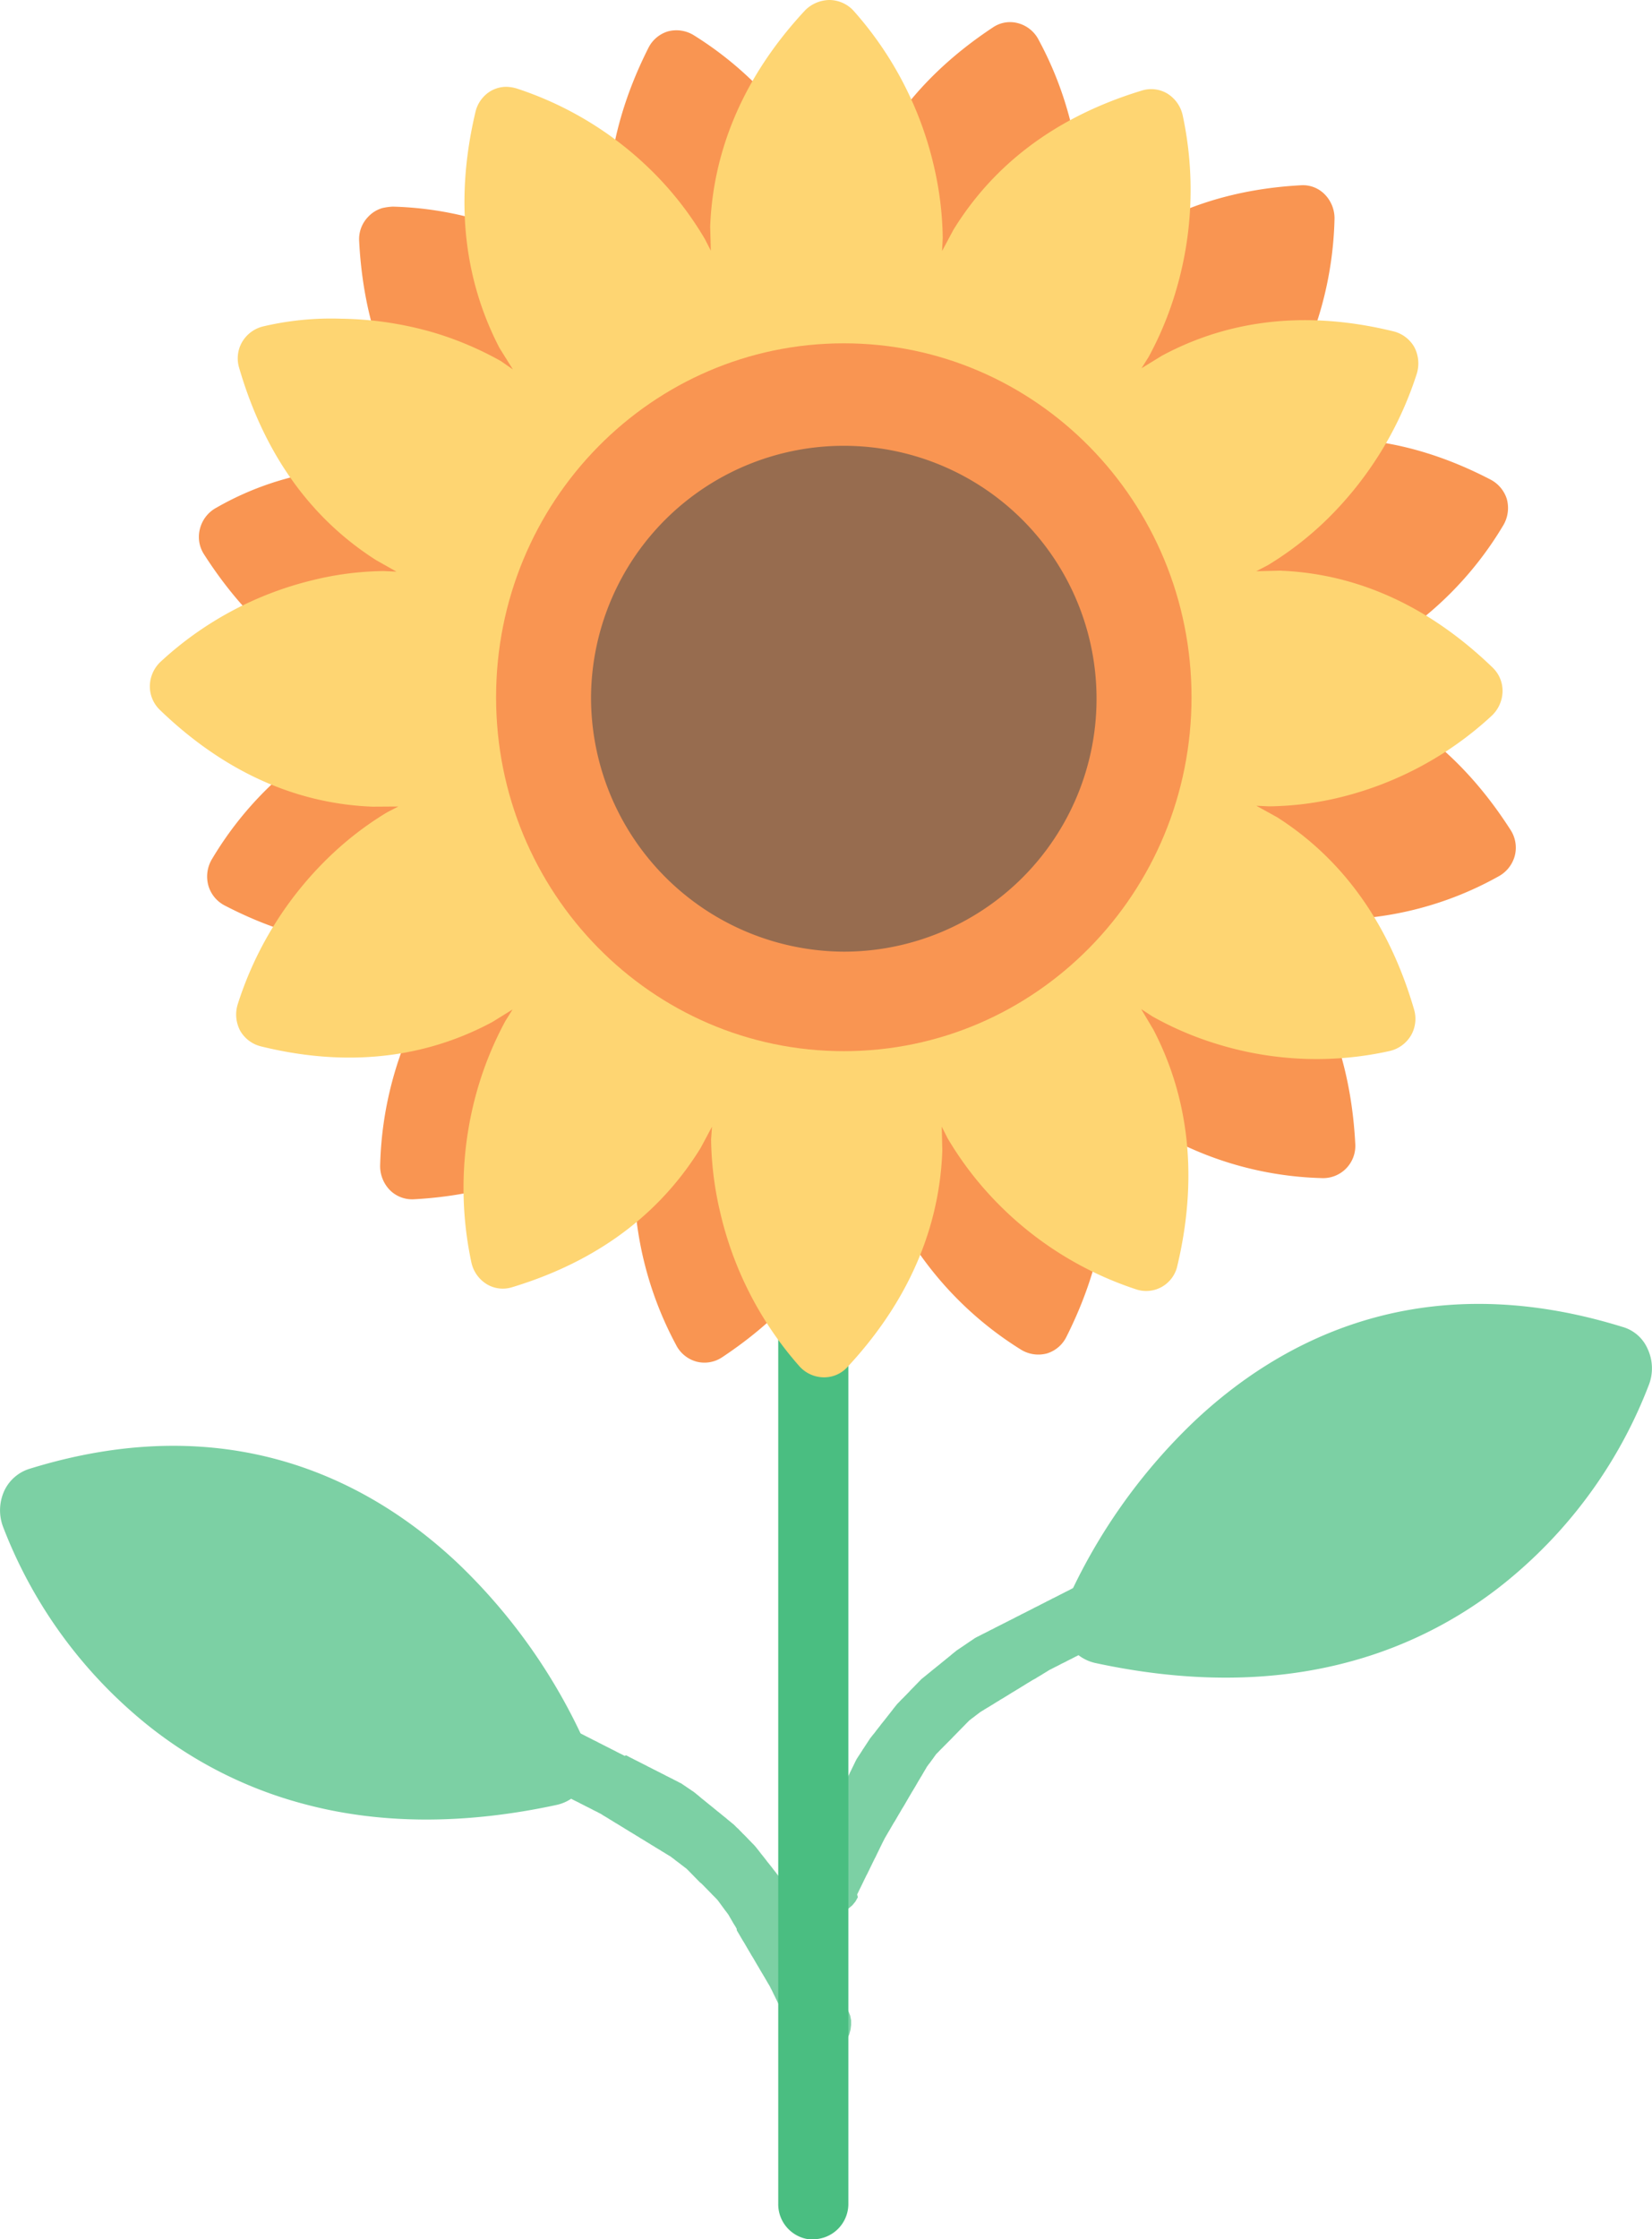 <svg xmlns="http://www.w3.org/2000/svg" viewBox="0 0 199.54 270.29"><defs><style>.cls-1{fill:#7cd0a4}.cls-3{fill:#f99552}</style></defs><g id="图层_2" data-name="图层 2"><g id="图层_1-2" data-name="图层 1"><path class="cls-1" d="M.53 179.92a5.65 5.65 0 0 0-.15 4.4 56.76 56.76 0 0 0 15.91 22.62 51.07 51.07 0 0 0 20.54 10.84c9.21 2.45 19.43 2.45 30.41.08a5.13 5.13 0 0 0 3.63-7 69.46 69.46 0 0 0-15.54-22.14c-10-9.44-27-19.08-51.73-11.44a5 5 0 0 0-3.07 2.64z"/><path class="cls-1" d="m95.85 245.93.29.53.37.45.45.38.48.3.52.23.55.15.55.07h.56l.56-.12.55-.22.52-.3.44-.38.37-.45.3-.49.22-.53.15-.56.07-.57v-.56l-.11-.57-.22-.56-.11-.23-.22-.45-.11-.22-.11-.23-.11-.23-.11-.22-.12-.23-.22-.45-.11-.23-.11-.22-.11-.23-.11-.22-.11-.23-.11-.23-.12-.22-.22-.45-.11-.23-.11-.22h.15l-.11-.23-.11-.22-.11-.23-.11-.22-.12-.23-.22-.45-.11-.23-.11-.22-.11-.23-.11-.23-.11-.22-.11-.23-.12-.22-.22-.46-.11-.22-.11-.23-.11-.22-.18-.3-.11-.22-.11-.23-.11-.23-.23-.45-.11-.22-.11-.23-.11-.23-.11-.22-.11-.23-.22-.45-.11-.22-.11-.23-.12-.23-.11-.22-.11-.23-.11-.22-.11-.23-.15-.23-.74-1.13-.15-.22-.14-.19-.15-.19-.15-.19-.3-.37-.11-.19-.15-.19-.15-.21-.3-.37-.14-.19-.15-.19-.15-.19-.3-.37-.14-.19-.15-.19-.15-.19-.15-.19-.15-.18-.14-.19-.15-.19-.15-.19-.3-.37-.18-.19-.19-.19-.18-.19-.19-.19-.18-.19-.33-.34-.19-.18-.18-.19-.19-.19-.18-.19-.19-.17-.18-.18-.19-.19-.19-.15-.36-.3-.19-.15-.18-.16-.19-.15-.37-.3-.18-.15-.19-.15-.19-.15-.18-.15-.18-.15-.19-.15-.18-.15-.19-.15-.37-.3-.18-.15-.19-.15-.19-.15-.36-.31-.19-.15-.18-.15-.19-.15-.22-.15-1.33-.9-.23-.11-.22-.12-.22-.11-.22-.11-.22-.12-.23-.11-.44-.22-.22-.12-.22-.11-.22-.11-.23-.12-.22-.11-.44-.22-.23-.12-.22-.11-.22-.11-.22-.12-.22-.11-.22-.11-.23-.12-.44-.22-.22-.11-.23-.12-.22-.11-.22-.11-.22-.12-.22-.11-.15.08-.22-.12-.45-.22-.22-.11-.22-.12-.22-.11-.22-.11-.23-.12-.22-.11-.22-.11-.45-.23-.22-.11-.22-.11-.22-.12-.22-.11-.23-.11-.44-.23-.22-.11-.22-.11-.23-.12-.22-.11-.22-.11-.22-.12-.22-.11-.23-.11-.44-.19-1-.15h-1.15l-1.07.37-.89.72-.67 1-.24 1.18V213l.37 1.09.7.91 1 .67.45.19.22.11.22.12.22.11.23.11.44.23.22.11.22.11.23.12.22.11.22.11.22.12.22.11.45.22.22.12.22.11.22.11.23.12.22.11.44.22.22.12.22.11.23.11.22.12.22.11.19.11.18.12.19.11.18.11.19.11.18.12.19.11.18.11.19.12.18.11.19.11.37.23.18.11.19.11.18.12.19.11.18.11.19.12.18.11.19.11.18.11.19.12.18.11.19.11.18.12.19.11.18.11.19.11.18.12.19.11.18.11.19.12.18.11.19.11.18.12.37.22.19.11.18.12.19.11.18.11.19.12.18.11.19.11.18.11.15.12.15.11.15.11.14.12.15.11.15.11.3.23.14.11.15.11.15.12.15.11.14.11.15.15.15.15 1.33 1.36.15.11.3.3.89.91.14.15.45.45.14.15.12.15.11.15.11.15.11.15.11.15.11.15.11.15.11.15.11.15.12.15.11.15.11.15.11.19.11.19.11.19.11.19.11.19.11.19.12.18.11.19.11.19.02.2.11.19.22.37.11.19.11.19.11.19.11.18.12.19.11.19.11.19.11.19.11.19.11.18.11.19.11.19.11.19.12.19.11.18.11.19.11.19.11.19.11.19.11.18.11.19.11.19.11.19.23.38.11.19.11.18.11.19.11.19.11.19.11.19.11.18.11.19.11.23.12.22.11.23.11.23.11.22.11.23.11.22.11.23.11.23.11.22.12.23.11.22.11.23.11.22.11.23.22.45.11.23.11.22.11.23.11.23.12.22.11.23.11.22.11.23.11.22.11.23.11.23zM199 162.79a5.55 5.55 0 0 1 .15 4.4 56.71 56.71 0 0 1-15.91 22.63 51.09 51.09 0 0 1-20.53 10.84c-9.22 2.44-19.43 2.44-30.42.07a5.13 5.13 0 0 1-3.62-7 69.36 69.36 0 0 1 15.54-22.13c10-9.45 27-19.09 51.72-11.45a4.7 4.7 0 0 1 3.07 2.64z"/><path class="cls-1" d="m103.62 229-.3.53-.37.45-.44.37-.48.31-.52.22-.51.12-.55.08h-.59l-.6-.11-.55-.23-.52-.3-.49-.44-.37-.45-.3-.49-.22-.52-.15-.57-.07-.56v-.61l.11-.6.23-.56.11-.23.11-.22.11-.23.11-.23.11-.22.11-.23.11-.22.11-.23.12-.22.11-.23.11-.23.11-.22.11-.23.22-.45.11-.22.11-.23.11-.23.11-.22.12-.23.11-.22.11-.23.22-.45.11-.23.11-.22.11-.23.11-.23.12-.22.11-.23.11-.22.11-.23.11-.22.11-.23.11-.23.11-.22.11-.23.12-.22.22-.46.11-.22.11-.23.11-.22.11-.23.11-.22.11-.23.11-.23.22-.45.12-.22.11-.23.11-.23.11-.22.11-.23.11-.22.11-.23.11-.23.11-.22.12-.23.59-.9.14-.23.15-.22.15-.23.59-.9.15-.19.15-.19.15-.18.15-.19.14-.19.15-.19.15-.19.15-.19.14-.19.3-.37.15-.19.15-.19.15-.19.29-.37.15-.19.15-.19.14-.19.3-.37.15-.19.19-.19.18-.19.18-.19.19-.18.18-.19.19-.19.33-.34.2-.22.18-.18.19-.19.18-.19.19-.19.18-.19.19-.19.18-.19.19-.15.18-.15.19-.15.18-.15.19-.15.18-.15.37-.3.19-.15.18-.15.19-.15.37-.3.18-.15.19-.15.18-.15.37-.3.19-.15.18-.16.19-.15.37-.3.89-.6.22-.15.22-.15.22-.15.67-.45.22-.12.44-.22.23-.12.22-.11.22-.11.22-.11.22-.12.45-.22.22-.12.22-.11.22-.11.22-.11.23-.12.22-.11.22-.11.45-.23.22-.11.22-.11.22-.12.22-.11.23-.11.22-.12.22-.11.44-.22.23-.12.22-.11.22-.11.22-.12.22-.11.45-.22.22-.12.22-.11.22-.11.22-.12.23-.11.22-.11.22-.12.45-.22.22-.11.22-.12.22-.11.22-.11.23-.12.22-.11.22-.11.44-.23.23-.11.22-.11.22-.12.22-.11.45-.19 1.14-.34h1.15l1.07.38.93.71.66 1 .34 1.17v1.16l-.37 1.09-.7.94-1 .68-.45.19-.22.11-.22.12-.22.11-.45.22-.22.12-.22.11-.22.11-.22.12-.23.11-.44.23-.22.11-.22.11-.23.12-.22.11-.22.11-.22.11-.22.12-.45.22-.22.12-.22.11-.23.11-.22.11-.22.12-.22.11-.22.11-.45.23-.22.11-.18.11-.19.12-.18.11-.19.11-.18.12-.19.11-.18.11-.19.11-.18.12-.41.22-.19.12-.18.11-.19.11-.18.11-.19.12-.18.11-.18.11-.19.12-.18.11-.19.11-.19.12-.18.11-.19.11-.18.11-.19.12-.18.11-.18.11-.19.12-.18.11-.19.11-.19.11-.18.12-.19.11-.18.11-.19.12-.18.11-.18.11-.19.12-.19.11-.18.11-.19.11-.18.12-.19.11-.18.11-.15.12-.15.11-.29.22-.15.12-.15.11-.15.11-.15.12-.14.11-.15.15-.15.15-1.48 1.51-.15.15-.14.15-1.49 1.5-.14.15-.15.15-.15.15-.11.15-.11.15-.11.16-.11.15-.11.15-.22.3-.12.15-.11.15-.11.15-.11.19-.11.19-.11.18-.11.19-.11.19-.11.19-.12.19-.11.19-.11.18-.11.19-.11.19-.11.19-.11.19-.11.18-.11.19-.12.19-.11.19-.11.19-.11.18-.11.19-.22.38-.11.19-.11.19-.11.19-.11.18-.12.19-.11.19-.11.19-.11.19-.11.18-.11.19-.11.19-.11.19-.11.19-.12.18-.11.19-.11.19-.11.19-.11.19-.11.19-.11.18-.11.19-.11.19-.11.19-.11.19-.11.22-.12.23-.11.22-.11.23-.11.22-.11.23-.22.45-.11.23-.11.23-.12.22-.11.23-.11.22-.11.23-.11.22-.22.46-.11.22-.11.23-.12.22-.11.23-.11.22-.11.23-.11.23-.22.45-.11.22-.11.23-.11.23-.11.22z"/><path d="M98.21 270.29a4.27 4.27 0 0 0 4.26-4.33V143.44H94V266a4.27 4.27 0 0 0 4.25 4.33z" style="fill:#4abe81"/><path class="cls-3" d="m85.34 53.3 1.44 4.93c.48 2 .85 4 1.15 6.13a4 4 0 0 1-1 3.16 3.79 3.79 0 0 1-3 1.28 43.19 43.19 0 0 1-9.1-1.58l-2-.6 3.7 3.54q2.06 2.2 4 4.74a3.79 3.79 0 0 1 .71 3.2 4.06 4.06 0 0 1-2 2.64A48.83 48.83 0 0 1 70.65 84l-2 .49 4.92 1.17c1.92.56 3.85 1.28 5.81 2.07a3.86 3.86 0 0 1 2.18 2.41 4 4 0 0 1-.4 3.27 46 46 0 0 1-5.89 7.23l-1.51 1.47 4.84-1.47a60.65 60.65 0 0 1 6-1.17 3.82 3.82 0 0 1 3.11 1 3.93 3.93 0 0 1 1.29 3.04 45.9 45.9 0 0 1-1.55 9.26l-.59 2 3.47-3.77c1.45-1.4 3-2.75 4.66-4.07a3.65 3.65 0 0 1 3.15-.71 4 4 0 0 1 2.59 2 50.47 50.47 0 0 1 3.22 8.81l.48 2 1.15-5c.55-2 1.26-3.91 2-5.9a3.8 3.8 0 0 1 5.59-1.81 45.31 45.31 0 0 1 7.1 6l1.45 1.55-1.42-4.87c-.48-2-.85-4-1.14-6.14a3.94 3.94 0 0 1 1-3.16 3.78 3.78 0 0 1 3-1.28 44.08 44.08 0 0 1 9.1 1.58l2 .6-3.74-3.6a59.41 59.41 0 0 1-4-4.74 3.81 3.81 0 0 1-.7-3.2 4 4 0 0 1 2-2.63 47.13 47.13 0 0 1 8.66-3.28l2-.49-4.92-1.16c-1.92-.57-3.85-1.28-5.81-2.07a3.89 3.89 0 0 1-2.18-2.41 4.1 4.1 0 0 1 .41-3.28 46.28 46.28 0 0 1 5.88-7.22l1.52-1.47-4.85 1.47a60.65 60.65 0 0 1-6 1.16 3.82 3.82 0 0 1-3.11-1 4 4 0 0 1-1.26-3 46.16 46.16 0 0 1 1.56-9.26l.59-2-3.48 3.77c-1.44 1.39-3 2.75-4.66 4.06a3.65 3.65 0 0 1-3.15.72 4 4 0 0 1-2.59-2 49.7 49.7 0 0 1-3.21-8.8l-.49-2-1.14 5c-.56 2-1.26 3.91-2 5.91A3.81 3.81 0 0 1 94 60.89a46.28 46.28 0 0 1-7.1-6zm-4.7-49.5a4 4 0 0 1 3.22.49 42.29 42.29 0 0 1 17.91 23.07l.37 1.55.59-2.86c2.15-7.79 7-16 17.2-22.74a3.67 3.67 0 0 1 3-.52 3.94 3.94 0 0 1 2.55 2.07 42.61 42.61 0 0 1 5.11 20.24 41.15 41.15 0 0 1-.93 8.85l-.44 1.51 1.92-2.19c5.67-5.64 14-10.27 26.05-10.91a3.68 3.68 0 0 1 2.81 1.09 4.13 4.13 0 0 1 1.19 3.08 43.4 43.4 0 0 1-5.55 20.14 39.83 39.83 0 0 1-5.18 7.19L149.39 55l2.74-.9c7.69-2 17.16-1.81 27.93 3.8a4 4 0 0 1 1.94 2.32 4.1 4.1 0 0 1-.48 3.28 42 42 0 0 1-14.69 14.6 39.51 39.51 0 0 1-8 3.61l-1.52.38 2.82.6c7.66 2.19 15.72 7.16 22.34 17.51a3.93 3.93 0 0 1 .52 3 4 4 0 0 1-2 2.59A41 41 0 0 1 161 111a39.76 39.76 0 0 1-8.69-.94l-1.48-.46 2.14 2c5.55 5.76 10.1 14.19 10.73 26.5a3.89 3.89 0 0 1-4.1 4.1 41.52 41.52 0 0 1-19.8-5.65 39.11 39.11 0 0 1-7.07-5.26l-1.07-1.13.89 2.78c2 7.83 1.77 17.47-3.74 28.42a3.9 3.9 0 0 1-2.33 2 4 4 0 0 1-3.22-.49 42.19 42.19 0 0 1-17.91-23.08l-.37-1.54-.59 2.86c-2.15 7.79-7 16-17.2 22.74a3.83 3.83 0 0 1-3 .52 3.92 3.92 0 0 1-2.55-2.07 42.67 42.67 0 0 1-5.07-20.3 41.12 41.12 0 0 1 .92-8.84l.45-1.51-1.94 2.2c-5.66 5.64-14 10.27-26.05 10.91a3.81 3.81 0 0 1-2.84-1.09 4.14 4.14 0 0 1-1.19-3.09 43.4 43.4 0 0 1 5.55-20.13 39.34 39.34 0 0 1 5.18-7.19l1.11-1.1-2.74.91c-7.69 2-17.16 1.81-27.93-3.8a3.92 3.92 0 0 1-1.92-2.37 4.09 4.09 0 0 1 .48-3.28A42 42 0 0 1 40.34 89a40.45 40.45 0 0 1 8-3.62l1.51-.38-2.85-.57c-7.66-2.19-15.72-7.16-22.35-17.51a3.85 3.85 0 0 1-.51-3.05 4 4 0 0 1 2-2.59 36.21 36.21 0 0 1 8.7-3.58 43.73 43.73 0 0 1 11.21-1.62 36.94 36.94 0 0 1 8.69 1l1.67.6-2.3-2.11c-5.55-5.75-10.1-14.18-10.73-26.49a3.86 3.86 0 0 1 1.08-2.9 3.78 3.78 0 0 1 1.7-1.06 7 7 0 0 1 1.29-.18 41.45 41.45 0 0 1 19.8 5.64 39.64 39.64 0 0 1 7.07 5.27L75.46 37l-.89-2.78c-2-7.83-1.78-17.47 3.74-28.42a3.9 3.9 0 0 1 2.33-2z"/><path d="M90.81 48.82v5.15a58.78 58.78 0 0 1-.63 6.22 3.88 3.88 0 0 1-1.81 2.74 3.73 3.73 0 0 1-3.22.34 46.63 46.63 0 0 1-8.29-4.14L75.16 58l2.56 4.45a59.77 59.77 0 0 1 2.51 5.72 3.92 3.92 0 0 1-2.85 5.23 47.71 47.71 0 0 1-9.21.64l-2.07-.11 4.4 2.56c1.67 1.09 3.33 2.33 5 3.65a4 4 0 0 1 1.45 3 3.76 3.76 0 0 1-1.33 3A49.67 49.67 0 0 1 68 91.31l-1.85.94h5.07a56.93 56.93 0 0 1 6.1.64A3.82 3.82 0 0 1 80 94.7a3.91 3.91 0 0 1 .31 3.3 50.07 50.07 0 0 1-4.07 8.44l-1.15 1.77 4.37-2.6a59.09 59.09 0 0 1 5.62-2.61 3.68 3.68 0 0 1 3.22.23 3.91 3.91 0 0 1 1.92 2.67 49.86 49.86 0 0 1 .63 9.37l-.11 2.11 2.52-4.48c1.07-1.7 2.29-3.39 3.58-5.08a3.86 3.86 0 0 1 2.93-1.47 3.65 3.65 0 0 1 3 1.35 50.26 50.26 0 0 1 5.14 7.8l.93 1.88v-5.16a61.64 61.64 0 0 1 .63-6.21 3.9 3.9 0 0 1 1.81-2.75 3.76 3.76 0 0 1 3.22-.34 48.34 48.34 0 0 1 8.29 4.14l1.74 1.17-2.56-4.44c-.92-1.81-1.73-3.73-2.51-5.72a3.91 3.91 0 0 1 2.85-5.23 46.78 46.78 0 0 1 9.21-.64l2.07.11-4.4-2.56c-1.67-1.09-3.33-2.33-5-3.65a4 4 0 0 1-1.44-3 3.79 3.79 0 0 1 1.33-3 50.51 50.51 0 0 1 7.66-5.23l1.85-.94h-5.07a56.66 56.66 0 0 1-6.1-.64 3.91 3.91 0 0 1-3-5.12 49.42 49.42 0 0 1 4.08-8.43l1.02-1.74-4.36 2.6a60.44 60.44 0 0 1-5.63 2.56 3.75 3.75 0 0 1-3.22-.23 3.91 3.91 0 0 1-1.92-2.67 49.86 49.86 0 0 1-.63-9.37l.11-2.11-2.52 4.48c-1.07 1.69-2.29 3.38-3.59 5.08a3.85 3.85 0 0 1-2.92 1.47 3.67 3.67 0 0 1-3-1.36 49.85 49.85 0 0 1-5.14-7.79zM100.18 0a4 4 0 0 1 3 1.39 42.6 42.6 0 0 1 9.58 18.48 40.31 40.31 0 0 1 1.11 8.85l-.08 1.58 1.37-2.56c4.22-6.85 11.21-13.32 22.83-16.83a3.79 3.79 0 0 1 3 .38 4.11 4.11 0 0 1 1.88 2.71 42.76 42.76 0 0 1-.77 20.89 40.69 40.69 0 0 1-3.37 8.21l-.85 1.35 2.44-1.5c7-3.77 16.28-5.84 28.05-2.94a4 4 0 0 1 2.44 1.85 4.23 4.23 0 0 1 .3 3.31 43 43 0 0 1-11 17.69 39.68 39.68 0 0 1-7 5.38l-1.37.71 2.85-.07c7.91.3 16.94 3.24 25.71 11.71a3.9 3.9 0 0 1 1.19 2.86 4.16 4.16 0 0 1-1.37 3A41.43 41.43 0 0 1 162 96.21a37.87 37.87 0 0 1-8.7 1.12l-1.55-.07 2.52 1.39c6.73 4.29 13.1 11.41 16.54 23.23a4 4 0 0 1-.37 3.08 4.05 4.05 0 0 1-2.67 1.92 40.65 40.65 0 0 1-20.53-.79 39.3 39.3 0 0 1-8.07-3.42l-1.33-.87 1.48 2.49c3.7 7.11 5.73 16.56 2.88 28.53a3.85 3.85 0 0 1-5.06 2.78 41.69 41.69 0 0 1-17.39-11.14 40.6 40.6 0 0 1-5.3-7.08l-.7-1.39.07 2.9c-.29 8.05-3.18 17.24-11.5 26.16a3.8 3.8 0 0 1-2.81 1.2 4 4 0 0 1-3-1.39A42.44 42.44 0 0 1 87 146.38a40.31 40.31 0 0 1-1.11-8.85L86 136l-1.37 2.56c-4.22 6.85-11.21 13.33-22.83 16.83a3.75 3.75 0 0 1-3-.38 4.09 4.09 0 0 1-1.88-2.71 43 43 0 0 1 .77-20.89 41.54 41.54 0 0 1 3.37-8.2l.85-1.36-2.44 1.51c-7 3.76-16.28 5.83-28 2.93a4 4 0 0 1-2.44-1.84 4.17 4.17 0 0 1-.29-3.31 42.65 42.65 0 0 1 11-17.69 39.26 39.26 0 0 1 7-5.39l1.37-.71-3.11.02c-7.91-.3-16.94-3.24-25.71-11.7a3.94 3.94 0 0 1-1.19-2.86 4.11 4.11 0 0 1 1.37-3 41.32 41.32 0 0 1 18.17-9.75 37.34 37.34 0 0 1 8.7-1.13l1.55.07-2.48-1.4c-6.73-4.29-13.09-11.4-16.53-23.22a3.94 3.94 0 0 1 .36-3.09 4.05 4.05 0 0 1 2.67-1.92 35.82 35.82 0 0 1 9.32-.9 41.93 41.93 0 0 1 11.21 1.69 39.89 39.89 0 0 1 8.07 3.43l1.44 1L60.33 42c-3.7-7.12-5.74-16.56-2.89-28.53A4 4 0 0 1 59.25 11a3.77 3.77 0 0 1 1.93-.52 4.75 4.75 0 0 1 1.29.22 41.69 41.69 0 0 1 17.39 11.09 40.42 40.42 0 0 1 5.29 7.08l.71 1.39-.08-2.9c.3-8 3.18-17.24 11.51-26.16a4.25 4.25 0 0 1 2.89-1.2z" style="fill:#fed572"/><path class="cls-3" d="M59.92 84.16c0-23.6 18.79-42.72 42-42.72s42 19.12 42 42.72-18.8 42.72-42 42.72-42-19.12-42-42.72z"/><path d="M71.39 84a30.53 30.53 0 1 1 30.52 30.87A30.68 30.68 0 0 1 71.39 84z" style="fill:#976c4f"/></g></g></svg>